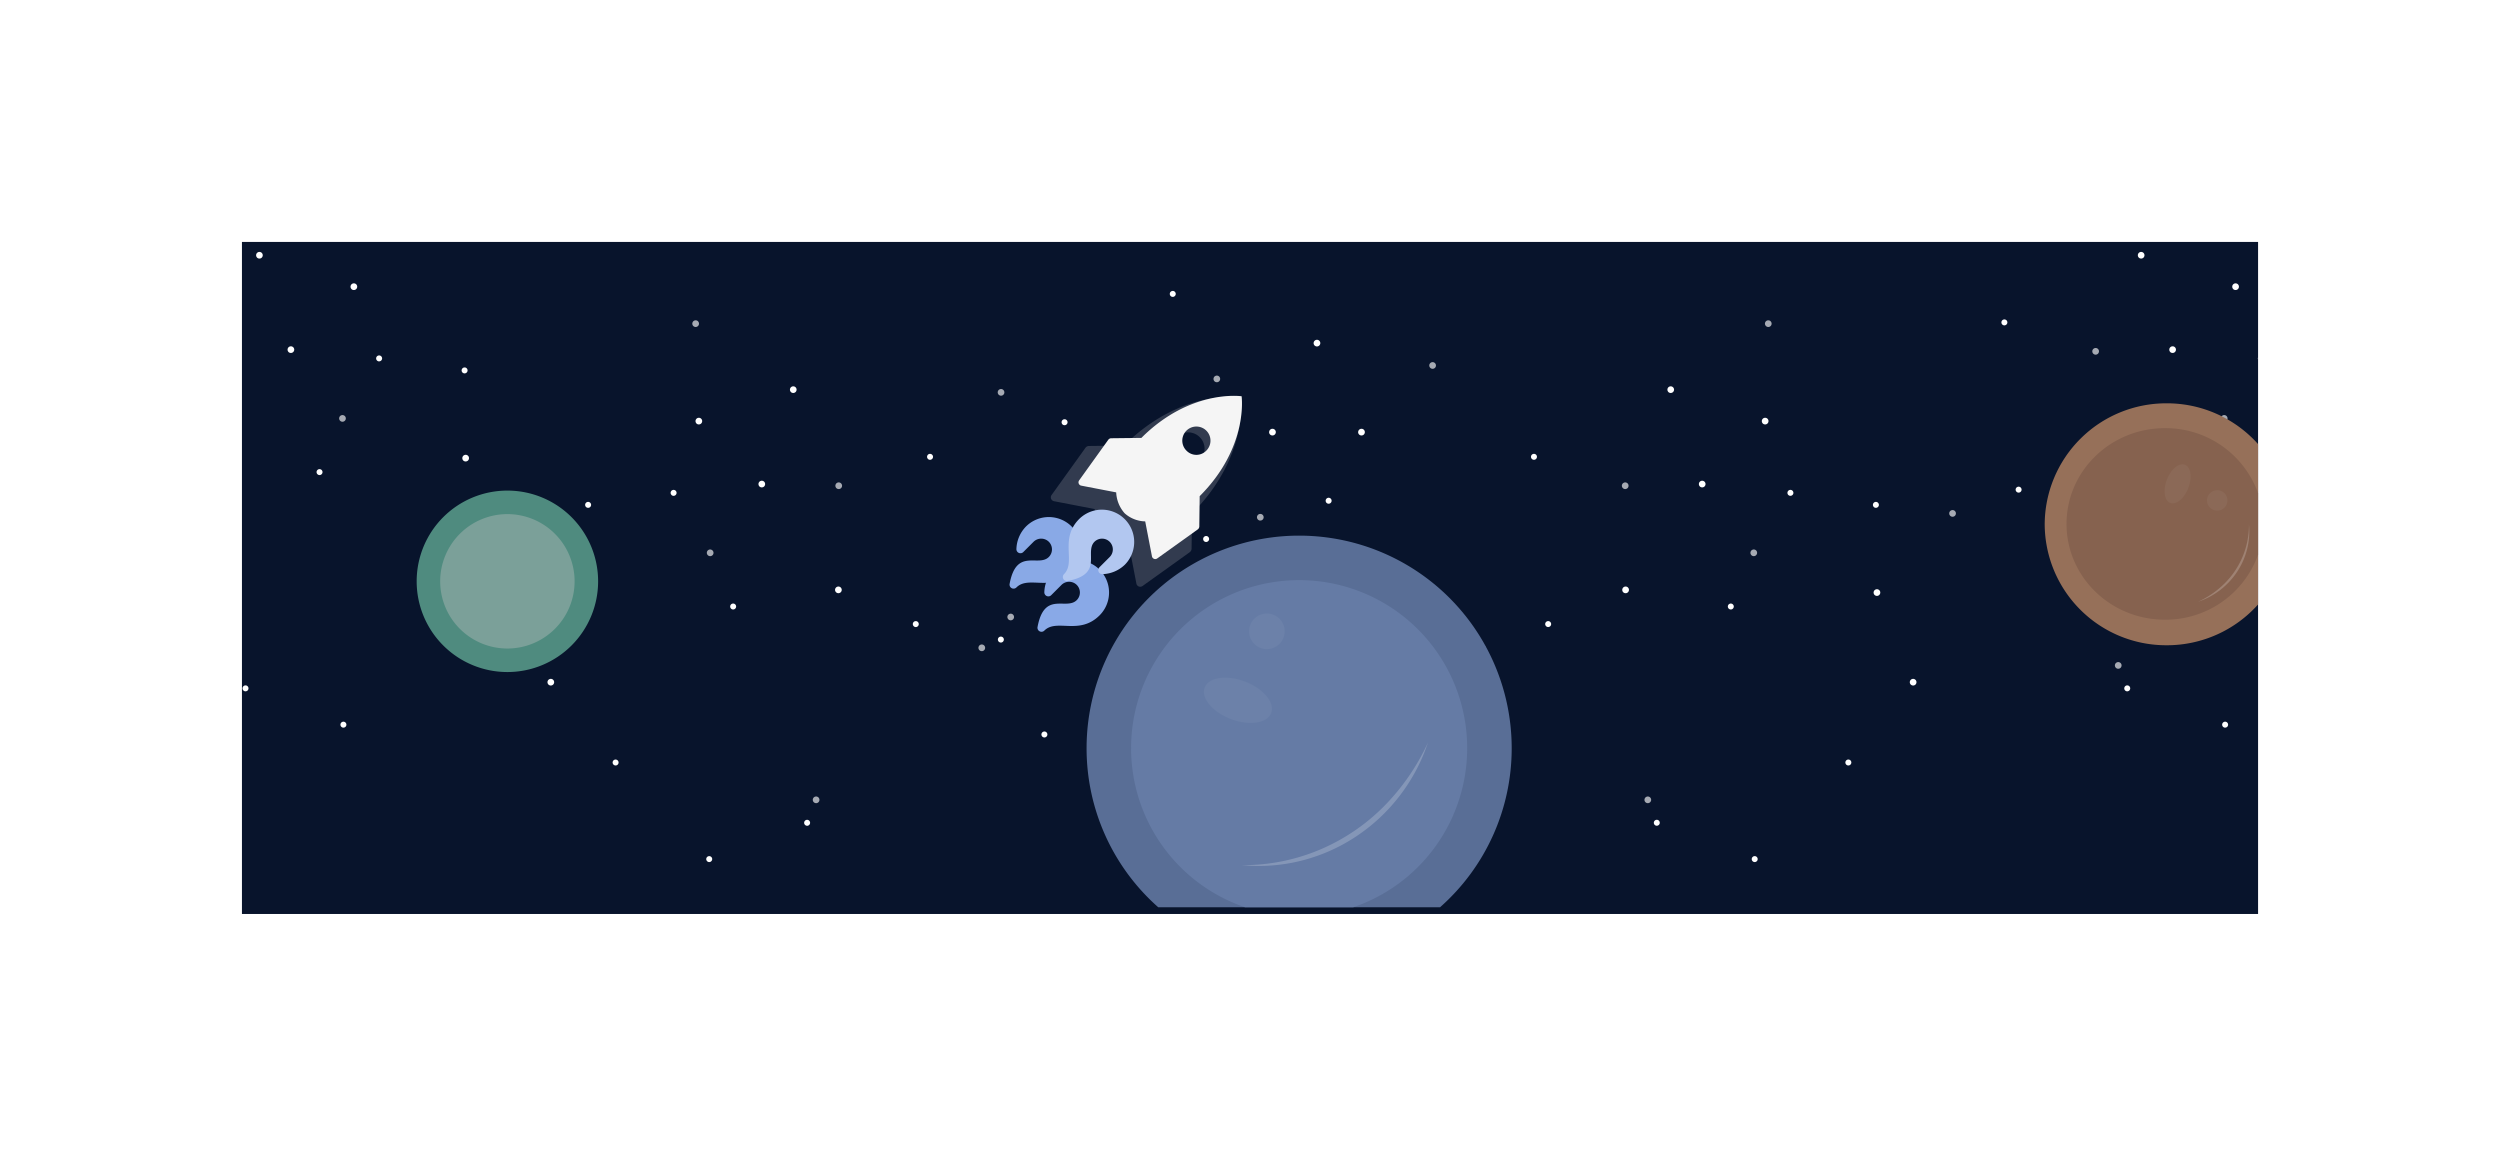 <svg xmlns="http://www.w3.org/2000/svg" xmlns:xlink="http://www.w3.org/1999/xlink" width="744" height="344" viewBox="0 0 744 344"><defs><filter id="a" x="0" y="0" width="744" height="344" filterUnits="userSpaceOnUse"><feOffset dy="2" input="SourceAlpha"/><feGaussianBlur stdDeviation="24" result="b"/><feFlood flood-opacity="0.078"/><feComposite operator="in" in2="b"/><feComposite in="SourceGraphic"/></filter></defs><g transform="translate(72.043 70)"><g transform="matrix(1, 0, 0, 1, -72.04, -70)" filter="url(#a)"><path d="M0,0H600V200H0Z" transform="translate(72 70)" fill="#08142c"/></g><path d="M-18149.6-9175.514a1,1,0,0,1,.557-1.294,1,1,0,0,1,1.289.547,1,1,0,0,1-.219,1.079,1.105,1.105,0,0,1-.332.22,1.015,1.015,0,0,1-.369.07A1.007,1.007,0,0,1-18149.6-9175.514Zm-246.961.547a.983.983,0,0,1-.326-.215,1,1,0,0,1-.221-1.079,1,1,0,0,1,1.291-.547,1,1,0,0,1,.551,1.294.993.993,0,0,1-.92.622A.97.97,0,0,1-18396.559-9174.967Zm386.963-40.546a1,1,0,0,1,.551-1.294,1,1,0,0,1,1.295.547,1.015,1.015,0,0,1-.221,1.079,1.043,1.043,0,0,1-.33.215.949.949,0,0,1-.369.075A1,1,0,0,1-18009.6-9215.513Zm-189.309-5.238a1,1,0,0,1,.551-1.294.992.992,0,0,1,1.295.547,1,1,0,0,1-.215,1.079,1.052,1.052,0,0,1-.332.215.961.961,0,0,1-.373.075A1,1,0,0,1-18198.9-9220.751Zm-148.348.547a.98.98,0,0,1-.33-.215,1,1,0,0,1-.221-1.079.992.992,0,0,1,1.295-.547.991.991,0,0,1,.551,1.294.992.992,0,0,1-.92.622A.956.956,0,0,1-18347.252-9220.2Zm8.594-9.182a.993.993,0,0,1-.527-1.3,1,1,0,0,1,1.3-.523.992.992,0,0,1,.523,1.3.985.985,0,0,1-.91.6A.958.958,0,0,1-18338.658-9229.386Zm220.6-19.635a.994.994,0,0,1,.547-1.295.989.989,0,0,1,1.295.547.982.982,0,0,1-.221,1.07.864.864,0,0,1-.332.22.956.956,0,0,1-.373.074A.986.986,0,0,1-18118.061-9249.021Zm-310.029.546a1.079,1.079,0,0,1-.332-.219,1.006,1.006,0,0,1-.219-1.075.988.988,0,0,1,1.293-.547,1,1,0,0,1,.553,1.295.994.994,0,0,1-.922.616A1.051,1.051,0,0,1-18428.09-9248.475Zm163.705-10.593a1,1,0,0,1-.527-1.3,1,1,0,0,1,1.309-.528.993.993,0,0,1,.523,1.3,1,1,0,0,1-.916.6A1.043,1.043,0,0,1-18264.385-9259.067Zm205.482-1.683a.993.993,0,0,1,.551-1.294.994.994,0,0,1,1.295.547,1,1,0,0,1-.221,1.079.952.952,0,0,1-.332.215.942.942,0,0,1-.369.075A1,1,0,0,1-18058.9-9260.75Zm-97.42-8.237a.989.989,0,0,1,.553-1.29.988.988,0,0,1,1.289.547,1,1,0,0,1-.215,1.074,1.027,1.027,0,0,1-.336.215.928.928,0,0,1-.369.075A.991.991,0,0,1-18156.322-9268.987Zm-233.508.551a1.087,1.087,0,0,1-.332-.22,1,1,0,0,1-.219-1.074.992.992,0,0,1,1.295-.547.993.993,0,0,1,.551,1.29.992.992,0,0,1-.92.621A1.046,1.046,0,0,1-18389.83-9268.437Zm411.771-20.588a.99.99,0,0,1,.547-1.295,1,1,0,0,1,1.293.552.989.989,0,0,1-.219,1.07.962.962,0,0,1-.332.22.963.963,0,0,1-.373.074A.983.983,0,0,1-17978.059-9289.024Zm-560,0a.99.99,0,0,1,.547-1.295,1,1,0,0,1,1.293.552.982.982,0,0,1-.219,1.07.962.962,0,0,1-.332.22.963.963,0,0,1-.373.074A.983.983,0,0,1-18538.059-9289.024Zm196.521-7.21a1,1,0,0,1-.527-1.3.992.992,0,0,1,1.3-.528,1,1,0,0,1,.527,1.3,1,1,0,0,1-.916.607A1.047,1.047,0,0,1-18341.537-9296.234Zm64.219-4a.994.994,0,0,1-.527-1.3,1,1,0,0,1,1.3-.528.992.992,0,0,1,.523,1.3.981.981,0,0,1-.91.6A.958.958,0,0,1-18277.318-9300.239Zm64.213-4a1,1,0,0,1-.527-1.3,1,1,0,0,1,1.309-.528,1,1,0,0,1,.523,1.3,1,1,0,0,1-.916.607A1.043,1.043,0,0,1-18213.105-9304.234Zm196.785-4.752a.991.991,0,0,1,.547-1.29.99.99,0,0,1,1.295.547.99.99,0,0,1-.221,1.07.923.923,0,0,1-.332.22.951.951,0,0,1-.369.074A.988.988,0,0,1-18016.32-9308.986Zm-97.418-8.238a.989.989,0,0,1,.547-1.295.991.991,0,0,1,1.289.552.99.99,0,0,1-.219,1.075.944.944,0,0,1-.328.219,1.028,1.028,0,0,1-.373.07A.983.983,0,0,1-18113.738-9317.225Zm-318.67.551a.96.96,0,0,1-.332-.219,1,1,0,0,1-.219-1.075,1,1,0,0,1,1.295-.552,1,1,0,0,1,.551,1.295.992.992,0,0,1-.92.621A1.038,1.038,0,0,1-18432.408-9316.674Z" transform="translate(18567.021 9343.916)" fill="#fff" opacity="0.638"/><path d="M-18102.039-9153.419a.89.89,0,0,1-.756-1,.888.888,0,0,1,1-.756.881.881,0,0,1,.752,1,.851.851,0,0,1-.248.5.884.884,0,0,1-.625.261A1.075,1.075,0,0,1-18102.039-9153.419Zm-311.641-.252a.932.932,0,0,1-.252-.5.89.89,0,0,1,.756-1,.888.888,0,0,1,1,.756.9.9,0,0,1-.756,1,1.075,1.075,0,0,1-.125.009A.892.892,0,0,1-18413.68-9153.671Zm282.506-10.558a.886.886,0,0,1-.756-1,.89.89,0,0,1,1-.761.888.888,0,0,1,.75,1,.866.866,0,0,1-.246.5.884.884,0,0,1-.625.262A1.111,1.111,0,0,1-18131.174-9164.229Zm-253.371-.252a.873.873,0,0,1-.252-.5.891.891,0,0,1,.756-1,.888.888,0,0,1,1,.761.888.888,0,0,1-.756,1,.98.98,0,0,1-.121.01A.9.9,0,0,1-18384.545-9164.48Zm310.369-17.686a.884.884,0,0,1-.75-1,.881.881,0,0,1,1-.751.882.882,0,0,1,.756,1,.873.873,0,0,1-.252.5.877.877,0,0,1-.625.262A1.111,1.111,0,0,1-18074.176-9182.166Zm-367.367-.252a.873.873,0,0,1-.252-.5.888.888,0,0,1,.756-1,.9.9,0,0,1,1,.756.887.887,0,0,1-.756,1,1.077,1.077,0,0,1-.125.01A.881.881,0,0,1-18441.543-9182.418Zm127.529-8.43a.892.892,0,0,1,.178-1.245.885.885,0,0,1,1.24.177.886.886,0,0,1-.176,1.241.88.88,0,0,1-.533.182A.9.9,0,0,1-18314.014-9190.848Zm40.031-.625a.886.886,0,0,1,.174-1.241.886.886,0,0,1,1.24.173.882.882,0,0,1-.172,1.241.88.88,0,0,1-.533.182A.88.88,0,0,1-18273.982-9191.473Zm311.943-1.95a.887.887,0,0,1-.756-1,.888.888,0,0,1,1-.756.882.882,0,0,1,.752,1,.86.86,0,0,1-.248.5.867.867,0,0,1-.625.257A.557.557,0,0,1-17962.039-9193.423Zm-560,0a.883.883,0,0,1-.754-1,.887.887,0,0,1,1-.756.889.889,0,0,1,.756,1,.888.888,0,0,1-.252.5.877.877,0,0,1-.625.257A.583.583,0,0,1-18522.041-9193.423Zm278.914-.937a.992.992,0,0,1-.527-1.3.994.994,0,0,1,1.3-.522.993.993,0,0,1,.525,1.3,1,1,0,0,1-.914.6A.949.949,0,0,1-18243.127-9194.36Zm251.953-9.866a.889.889,0,0,1-.756-1,.888.888,0,0,1,1-.76.887.887,0,0,1,.754,1,.9.9,0,0,1-.246.5.891.891,0,0,1-.631.261C-17991.094-9204.218-17991.131-9204.223-17991.174-9204.227Zm-560,0a.888.888,0,0,1-.756-1,.89.89,0,0,1,1-.76.884.884,0,0,1,.75,1,.915.915,0,0,1-.246.5.894.894,0,0,1-.631.261C-18551.09-9204.218-18551.131-9204.223-18551.174-9204.227Zm495.482-2.347a.992.992,0,0,1,.551-1.292,1,1,0,0,1,1.291.55.994.994,0,0,1-.219,1.073,1,1,0,0,1-.332.219,1.028,1.028,0,0,1-.373.07A.992.992,0,0,1-18055.691-9206.573Zm-404.877.55a.99.99,0,0,1-.33-.219,1,1,0,0,1-.221-1.073,1,1,0,0,1,1.293-.55.994.994,0,0,1,.551,1.292.989.989,0,0,1-.92.62A1.035,1.035,0,0,1-18460.568-9206.023Zm133.6-13.071a.889.889,0,0,1,.172-1.241.9.9,0,0,1,1.246.173.893.893,0,0,1-.178,1.246.9.9,0,0,1-.531.177A.89.89,0,0,1-18326.973-9219.095Zm95.084-1.749a.987.987,0,0,1-.527-1.3,1,1,0,0,1,1.307-.527.994.994,0,0,1,.527,1.3,1,1,0,0,1-.914.606A1,1,0,0,1-18231.889-9220.844Zm-262.287-1.32a.893.893,0,0,1-.756-1,.892.892,0,0,1,1-.756.888.888,0,0,1,.756,1,.867.867,0,0,1-.252.5.88.88,0,0,1-.625.261A1.109,1.109,0,0,1-18494.176-9222.164Zm330.664-1.2a.9.9,0,0,1-.756-1,.9.9,0,0,1,1-.756.885.885,0,0,1,.756,1,.869.869,0,0,1-.246.5.891.891,0,0,1-.631.262A1.077,1.077,0,0,1-18163.512-9223.363Zm-188.7-.252a.863.863,0,0,1-.248-.5.885.885,0,0,1,.752-1,.89.89,0,0,1,1,.756.885.885,0,0,1-.75,1,1.111,1.111,0,0,1-.127.01A.887.887,0,0,1-18352.211-9223.615Zm243.057-4.973a.884.884,0,0,1-.756-1,.888.888,0,0,1,1-.751.893.893,0,0,1,.756,1,.918.918,0,0,1-.252.5.891.891,0,0,1-.625.261A.617.617,0,0,1-18109.154-9228.588Zm-297.41-.252a.851.851,0,0,1-.248-.5.882.882,0,0,1,.752-1,.887.887,0,0,1,1,.751.888.888,0,0,1-.754,1,1.109,1.109,0,0,1-.127.009A.88.88,0,0,1-18406.564-9228.84Zm340.1-4.4a1,1,0,0,1,.551-1.3.994.994,0,0,1,1.293.551,1,1,0,0,1-.221,1.073.99.99,0,0,1-.33.219.947.947,0,0,1-.373.075A1,1,0,0,1-18066.469-9233.244Zm-383.322.546a.96.96,0,0,1-.332-.219,1,1,0,0,1-.219-1.073.994.994,0,0,1,1.293-.551,1,1,0,0,1,.549,1.3.987.987,0,0,1-.918.616A1.028,1.028,0,0,1-18449.791-9232.7Zm308.518-1.353a1,1,0,0,1,.551-1.292,1,1,0,0,1,1.3.55,1,1,0,0,1-.219,1.073,1,1,0,0,1-.332.219.947.947,0,0,1-.373.075A1,1,0,0,1-18141.273-9234.051Zm-233.717.55a1,1,0,0,1-.332-.219.988.988,0,0,1-.219-1.073.992.992,0,0,1,1.291-.55,1,1,0,0,1,.551,1.292.992.992,0,0,1-.918.62A1.028,1.028,0,0,1-18374.99-9233.5Zm161.02-6.4a.881.881,0,0,1,.174-1.24.88.88,0,0,1,1.24.172.888.888,0,0,1-.172,1.246.9.9,0,0,1-.531.177A.88.88,0,0,1-18213.971-9239.9Zm-261.721-6.671a.993.993,0,0,1,.549-1.292,1,1,0,0,1,1.293.546,1,1,0,0,1-.219,1.077.962.962,0,0,1-.332.22,1.026,1.026,0,0,1-.373.069A.991.991,0,0,1-18475.691-9246.572Zm209.8-2.458a.887.887,0,0,1,.178-1.241.884.884,0,0,1,1.24.173.884.884,0,0,1-.178,1.24.865.865,0,0,1-.531.183A.9.9,0,0,1-18265.893-9249.03Zm199.91-9.812a.884.884,0,0,1-.756-1,.884.884,0,0,1,1-.756.889.889,0,0,1,.756,1,.879.879,0,0,1-.252.5.881.881,0,0,1-.621.257A1.07,1.07,0,0,1-18065.982-9258.842Zm-383.754-.256a.885.885,0,0,1-.246-.5.885.885,0,0,1,.756-1,.884.884,0,0,1,1,.756.884.884,0,0,1-.756,1,1.037,1.037,0,0,1-.121,0A.894.894,0,0,1-18449.736-9259.1Zm220.3-1.32a.889.889,0,0,1,.178-1.241.888.888,0,0,1,1.242.178.89.89,0,0,1-.174,1.24.891.891,0,0,1-.537.178A.88.88,0,0,1-18229.436-9260.418Zm138.01-2a.885.885,0,0,1-.752-1,.884.884,0,0,1,1-.756.885.885,0,0,1,.756,1,.879.879,0,0,1-.252.5.878.878,0,0,1-.625.262A1.077,1.077,0,0,1-18091.426-9262.415Zm-332.865-.252a.9.9,0,0,1-.252-.5.887.887,0,0,1,.756-1,.891.891,0,0,1,1,.756.892.892,0,0,1-.756,1,1.077,1.077,0,0,1-.125.01A.885.885,0,0,1-18424.291-9262.667Zm400.779-.7a.9.9,0,0,1-.756-1,.9.9,0,0,1,1-.756.885.885,0,0,1,.754,1,.866.866,0,0,1-.246.5.887.887,0,0,1-.631.262A1.077,1.077,0,0,1-18023.512-9263.362Zm-94.744-1.838a1,1,0,0,1,0-1.4.986.986,0,0,1,1.4,0,.984.984,0,0,1,0,1.4.985.985,0,0,1-.7.289A1.012,1.012,0,0,1-18118.256-9265.2Zm-279.865,0a1,1,0,0,1,0-1.4.993.993,0,0,1,1.41,0,1,1,0,0,1,0,1.4,1.015,1.015,0,0,1-.705.289A1.008,1.008,0,0,1-18398.121-9265.2Zm428.967-3.387a.886.886,0,0,1-.756-1,.888.888,0,0,1,1-.751.88.88,0,0,1,.75,1,.846.846,0,0,1-.246.5.881.881,0,0,1-.625.262A1.111,1.111,0,0,1-17969.154-9268.587Zm-560,0a.886.886,0,0,1-.756-1,.888.888,0,0,1,1-.751.885.885,0,0,1,.754,1,.885.885,0,0,1-.25.5.882.882,0,0,1-.627.262A1.077,1.077,0,0,1-18529.154-9268.587Zm42.686-4.66a.994.994,0,0,1,.551-1.292.994.994,0,0,1,1.293.55,1,1,0,0,1-.221,1.073.943.943,0,0,1-.33.215.963.963,0,0,1-.373.074A.989.989,0,0,1-18486.469-9273.247Zm318.725.111a.887.887,0,0,1-.754-1,.885.885,0,0,1,1-.751.882.882,0,0,1,.756,1,.873.873,0,0,1-.252.5.884.884,0,0,1-.625.262A1.111,1.111,0,0,1-18167.744-9273.136Zm-180.23-.252a.873.873,0,0,1-.252-.5.888.888,0,0,1,.756-1,.9.9,0,0,1,1,.756.887.887,0,0,1-.756,1,1.081,1.081,0,0,1-.121.01A.883.883,0,0,1-18347.975-9273.388Zm346.7-.662a1,1,0,0,1,.551-1.292,1,1,0,0,1,1.3.551,1,1,0,0,1-.219,1.072,1,1,0,0,1-.332.22,1.026,1.026,0,0,1-.373.069A1,1,0,0,1-18001.273-9274.05Zm-282.939-.252a1,1,0,0,1-.527-1.3,1,1,0,0,1,1.307-.522,1,1,0,0,1,.527,1.3.993.993,0,0,1-.914.6A.976.976,0,0,1-18284.213-9274.3Zm64.271-7.054a1,1,0,0,1,.994-1,1,1,0,0,1,.994,1,.992.992,0,0,1-.994.994A.992.992,0,0,1-18219.941-9281.355Zm-26.492,0a.994.994,0,0,1,.988-1,1,1,0,0,1,1,1,1,1,0,0,1-1,.994A.991.991,0,0,1-18246.434-9281.355Zm-61.59-2.416a.9.9,0,0,1,.178-1.246.888.888,0,0,1,1.24.178.881.881,0,0,1-.172,1.24.869.869,0,0,1-.531.183A.907.907,0,0,1-18308.023-9283.771Zm208.5-.164a.994.994,0,0,1,0-1.4.991.991,0,0,1,1.41,0,.988.988,0,0,1-.006,1.4.969.969,0,0,1-.7.29A1,1,0,0,1-18099.521-9283.936Zm-317.334,0a1,1,0,0,1,0-1.4.989.989,0,0,1,1.408,0,.994.994,0,0,1,0,1.4.981.981,0,0,1-.7.29A.992.992,0,0,1-18416.855-9283.936Zm289.236-9.362a1,1,0,0,1,0-1.4.99.99,0,0,1,1.4,0,.991.991,0,0,1,0,1.4,1,1,0,0,1-.7.289A1.008,1.008,0,0,1-18127.619-9293.3Zm-261.135,0a1,1,0,0,1,0-1.4.99.99,0,0,1,1.4,0,.988.988,0,0,1,0,1.4,1,1,0,0,1-.7.289A1.008,1.008,0,0,1-18388.754-9293.3Zm-97.23-5.547a.881.881,0,0,1-.754-1,.884.884,0,0,1,1-.756.885.885,0,0,1,.752,1,.887.887,0,0,1-.248.5.889.889,0,0,1-.629.261A.58.58,0,0,1-18485.984-9298.845Zm-25.443-3.573a.881.881,0,0,1-.75-1,.882.882,0,0,1,1-.756.885.885,0,0,1,.756,1,.9.9,0,0,1-.252.5.883.883,0,0,1-.625.257A.617.617,0,0,1-18511.428-9302.418Zm559.25-1a.925.925,0,0,1,.061-.223v.693A.886.886,0,0,1-17952.178-9303.417Zm-26.078-1.781a1,1,0,0,1,0-1.409.989.989,0,0,1,1.4,0,.99.99,0,0,1,.006,1.4,1.019,1.019,0,0,1-.705.289A1.016,1.016,0,0,1-17978.256-9305.2Zm-560,0a1,1,0,0,1,0-1.409.989.989,0,0,1,1.4,0,.988.988,0,0,1,0,1.4.989.989,0,0,1-.7.289A1.016,1.016,0,0,1-18538.256-9305.2Zm305.066-2.646a.992.992,0,0,1,.992-.994.994.994,0,0,1,.994.994.993.993,0,0,1-.994.989A.99.99,0,0,1-18233.189-9307.844Zm205.447-5.29a.888.888,0,0,1-.756-1,.888.888,0,0,1,1-.756.887.887,0,0,1,.756,1,.879.879,0,0,1-.252.5.884.884,0,0,1-.625.261A1.075,1.075,0,0,1-18027.742-9313.134Zm-248.078-8.827a.885.885,0,0,1,.174-1.24.884.884,0,0,1,1.24.173.88.88,0,0,1-.172,1.24.881.881,0,0,1-.533.183A.88.88,0,0,1-18275.82-9321.961Zm316.3-1.973a1,1,0,0,1,0-1.409,1,1,0,0,1,1.408,0,1,1,0,0,1,0,1.409,1.012,1.012,0,0,1-.705.289A1,1,0,0,1-17959.52-9323.934Zm-560,0a1,1,0,0,1,0-1.409,1,1,0,0,1,1.41,0,1,1,0,0,1-.006,1.409.991.991,0,0,1-.7.289A1.015,1.015,0,0,1-18519.521-9323.934Zm531.9-9.363a1,1,0,0,1,0-1.4.986.986,0,0,1,1.4,0,.991.991,0,0,1,0,1.4,1,1,0,0,1-.7.289A1,1,0,0,1-17987.619-9333.3Zm-560,0a1,1,0,0,1,0-1.4.986.986,0,0,1,1.4,0,1,1,0,0,1,0,1.4.991.991,0,0,1-.7.289A1,1,0,0,1-18547.619-9333.3Z" transform="translate(18552.076 9339.965)" fill="#fff"/><path d="M43.57,42.272l-7.323-7.49C36.249,10.676,22.031,0,22.031,0S7.673,10.679,7.671,34.785L.347,42.276A1.269,1.269,0,0,0,.012,43.36L2.817,60.416a1.168,1.168,0,0,0,1.8.824l10.238-6.927s3.158,3.051,7.186,3.051a11.016,11.016,0,0,0,7.034-3.052l10.237,6.926a1.173,1.173,0,0,0,1.8-.824L43.936,43.34A1.356,1.356,0,0,0,43.57,42.272ZM22.028,26.85a4.886,4.886,0,1,1,4.684-4.883A4.778,4.778,0,0,1,22.028,26.85Z" transform="translate(281.652 32.587) rotate(45)" fill="#f5f5f5" opacity="0.178"/><path d="M-15456.867-7297.5a36.353,36.353,0,0,1-12.135-27.187,36.156,36.156,0,0,1,36-36.312,36.158,36.158,0,0,1,36,36.313,36.36,36.36,0,0,1-12.135,27.188Z" transform="translate(7897.457 -15346.975) rotate(-90)" fill="#967059"/><path d="M-15429.674-7284a29.231,29.231,0,0,1-19.324-27.725c0-16.169,12.76-29.275,28.5-29.275s28.5,13.106,28.5,29.275a29.232,29.232,0,0,1-19.325,27.725Z" transform="translate(7883.957 -15334.578) rotate(-90)" fill="#86624f"/><path d="M20.99,17.85h0a24.3,24.3,0,0,1-9.541-3.193A24.69,24.69,0,0,1,4.368,8.4,27.492,27.492,0,0,1,0,0,22.438,22.438,0,0,0,2.676,6.974a22.354,22.354,0,0,0,4.69,5.6,21.882,21.882,0,0,0,6.256,3.777A21.6,21.6,0,0,0,20.99,17.85Z" transform="translate(582.086 109.093) rotate(-97)" fill="#fff" opacity="0.205"/><path d="M-15563.068-7511.327c3.137,1.206,5.131,3.611,4.454,5.376s-3.771,2.22-6.911,1.016-5.131-3.611-4.455-5.378c.422-1.1,1.778-1.687,3.5-1.687A9.686,9.686,0,0,1-15563.068-7511.327Zm-3.13,14.987a3.043,3.043,0,0,1-3.044,3.042,3.044,3.044,0,0,1-3.043-3.042,3.042,3.042,0,0,1,3.043-3.044A3.042,3.042,0,0,1-15566.2-7496.34Z" transform="translate(8084.141 -15490.314) rotate(-90)" fill="#fff" opacity="0.044"/><path d="M-15447.681-7250.4a63.08,63.08,0,0,1-21.322-47.352,63.251,63.251,0,0,1,63.257-63.245,63.25,63.25,0,0,1,63.255,63.245,63.076,63.076,0,0,1-21.322,47.352Z" transform="translate(15720.328 7450.402)" fill="#596e96"/><path d="M-15415.09-7243.647A50.021,50.021,0,0,1-15449-7291a50,50,0,0,1,50.009-50,50,50,0,0,1,50.009,50,50.022,50.022,0,0,1-33.909,47.353Z" transform="translate(15713.57 7443.648)" fill="#657ba5"/><path d="M0,42.96H0a58.489,58.489,0,0,0,22.964-7.684A59.426,59.426,0,0,0,40.006,20.208,66.166,66.166,0,0,0,50.519,0a54,54,0,0,1-6.44,16.784A53.8,53.8,0,0,1,32.79,30.269,52.668,52.668,0,0,1,17.732,39.36,52,52,0,0,1,0,42.96Z" transform="translate(302.775 144.824) rotate(7)" fill="#fff" opacity="0.205"/><path d="M-15564.3-7480.608c-5.463-2.1-8.937-6.287-7.757-9.359s6.566-3.865,12.031-1.769,8.938,6.288,7.76,9.363c-.735,1.91-3.1,2.939-6.091,2.939A16.832,16.832,0,0,1-15564.3-7480.608Zm5.449-26.093a5.3,5.3,0,0,1,5.3-5.3,5.3,5.3,0,0,1,5.3,5.3,5.3,5.3,0,0,1-5.3,5.3A5.3,5.3,0,0,1-15558.85-7506.7Z" transform="translate(15858.527 7624.582)" fill="#fff" opacity="0.044"/><path d="M10.814,24.442a1.2,1.2,0,0,1-2.211.653c-6.2-9.064,2.612-9.473,2.613-13.88a3.2,3.2,0,0,0-3.247-3.2,3.236,3.236,0,0,0-3.162,3.252v4.282a1.2,1.2,0,0,1-2.075.826A10.01,10.01,0,0,1,0,9.614a9.614,9.614,0,0,1,19.228,0C19.227,18.139,10.814,19.277,10.814,24.442Z" transform="translate(248.396 92.734) rotate(45)" fill="#89a9e7"/><path d="M10.814,24.442a1.2,1.2,0,0,1-2.211.653c-6.2-9.064,2.612-9.473,2.613-13.88a3.2,3.2,0,0,0-3.247-3.2,3.236,3.236,0,0,0-3.162,3.252v4.282a1.2,1.2,0,0,1-2.075.826A10.01,10.01,0,0,1,0,9.614a9.614,9.614,0,0,1,19.228,0C19.227,18.139,10.814,19.277,10.814,24.442Z" transform="translate(240.086 79.895) rotate(45)" fill="#89a9e6"/><path d="M8.41,24.442a1.2,1.2,0,0,0,2.211.653c6.2-9.065-2.61-9.473-2.61-13.879a3.2,3.2,0,1,1,6.409.047v4.282a1.2,1.2,0,0,0,2.074.826,10.014,10.014,0,0,0,2.733-6.758A9.614,9.614,0,0,0,0,9.614C0,18.141,8.411,19.277,8.41,24.442Z" transform="translate(255.949 77.628) rotate(45)" fill="#b2c7f0"/><path d="M37.4,36.286l-6.286-6.43C31.116,9.165,18.911,0,18.911,0S6.587,9.167,6.585,29.859L.3,36.29a1.089,1.089,0,0,0-.288.93L2.418,51.861a1,1,0,0,0,1.545.707l8.788-5.946A10,10,0,0,0,18.92,49.24a9.456,9.456,0,0,0,6.038-2.62l8.787,5.945a1.007,1.007,0,0,0,1.545-.707L37.714,37.2A1.164,1.164,0,0,0,37.4,36.286ZM18.909,23.048a4.194,4.194,0,1,1,4.021-4.191A4.1,4.1,0,0,1,18.909,23.048Z" transform="translate(284.088 34.551) rotate(45)" fill="#f5f5f5"/><path d="M27,0A27,27,0,1,1,0,27,27,27,0,0,1,27,0Z" transform="translate(51.957 76)" fill="#4f8b7f"/><path d="M20,0A20,20,0,1,1,0,20,20,20,0,0,1,20,0Z" transform="translate(58.957 83)" fill="#7ba099"/></g></svg>
